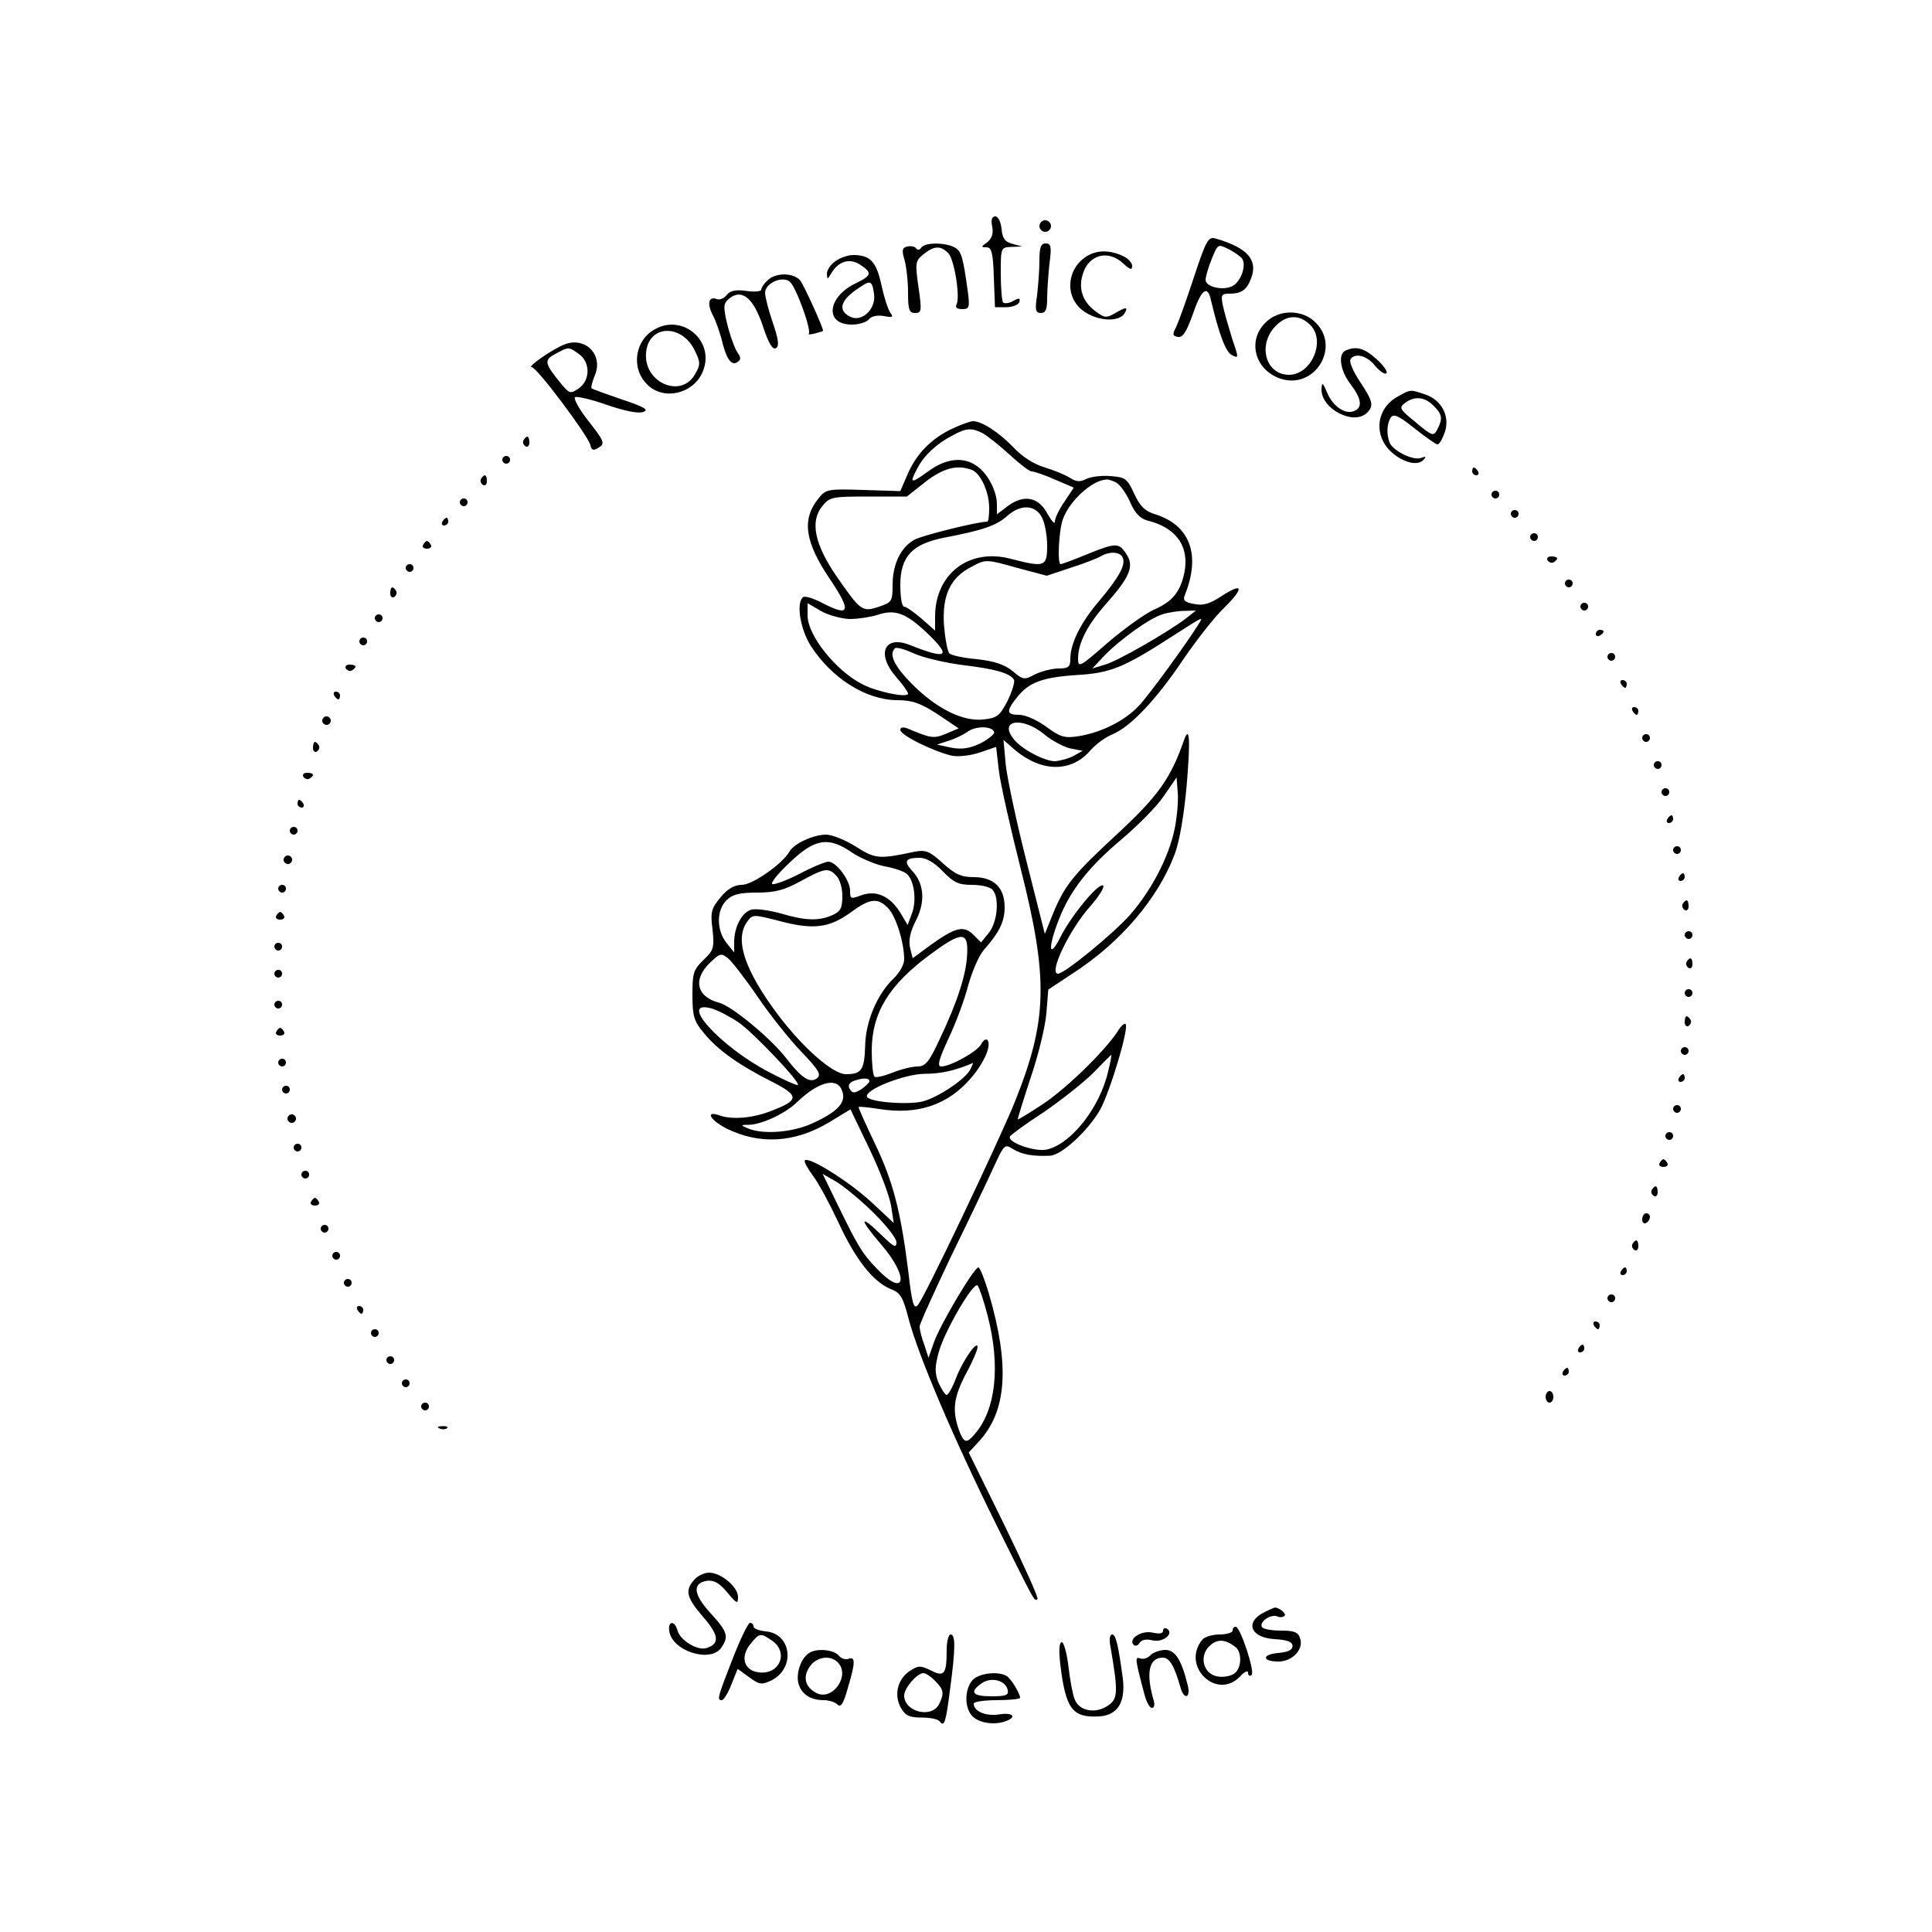 <?xml version="1.0" standalone="no"?>
<!DOCTYPE svg PUBLIC "-//W3C//DTD SVG 20010904//EN"
 "http://www.w3.org/TR/2001/REC-SVG-20010904/DTD/svg10.dtd">
<svg version="1.0" xmlns="http://www.w3.org/2000/svg"
 width="500pt" height="500pt" viewBox="0 0 500 500"
 preserveAspectRatio="xMidYMid meet">

<g transform="translate(0,500) scale(0.1,-0.1)"
fill="#000000" stroke="none">
<path d="M2568 4413 c3 -18 -1 -30 -13 -40 -16 -11 -17 -13 -2 -13 13 0 17
-13 19 -77 l3 -78 29 0 c16 0 31 6 34 13 3 11 0 12 -16 3 -10 -6 -22 -7 -26
-4 -3 3 -6 37 -6 75 0 67 0 68 28 69 l27 1 -25 7 c-19 5 -26 14 -28 39 -2 18
-9 32 -16 32 -9 0 -12 -9 -8 -27z"/>
<path d="M2690 4415 c0 -8 7 -15 15 -15 8 0 15 7 15 15 0 8 -7 15 -15 15 -8 0
-15 -7 -15 -15z"/>
<path d="M3090 4283 c-19 -58 -40 -116 -46 -129 -10 -19 -10 -23 4 -26 13 -2
22 12 38 56 23 68 39 80 48 39 21 -88 38 -134 54 -142 18 -9 18 -8 1 42 -9 29
-20 67 -24 85 -6 29 -4 32 17 32 31 0 45 10 56 40 18 48 -10 79 -93 103 -18 5
-24 -6 -55 -100z m125 47 c11 -18 -4 -59 -25 -70 -24 -13 -70 -3 -70 16 0 7 7
32 16 54 16 39 16 39 44 25 16 -8 32 -20 35 -25z"/>
<path d="M2348 4362 c-13 -3 -15 -9 -7 -35 5 -18 9 -56 9 -84 0 -45 3 -53 18
-53 17 0 18 5 9 67 -9 63 -8 68 13 85 27 22 44 23 64 3 16 -16 32 -117 21
-134 -3 -7 2 -11 15 -11 18 0 20 4 15 43 -13 95 -17 107 -35 117 -25 13 -77
13 -86 -1 -4 -6 -9 -7 -13 -2 -3 5 -13 7 -23 5z"/>
<path d="M2690 4326 c0 -24 -3 -64 -6 -90 -6 -38 -4 -46 10 -46 12 0 16 9 16
38 0 20 3 61 6 90 6 44 4 52 -10 52 -12 0 -16 -10 -16 -44z"/>
<path d="M2796 4324 c-30 -30 -35 -77 -11 -110 30 -43 114 -56 128 -20 5 11 0
11 -23 -2 -27 -16 -30 -16 -57 4 -32 25 -43 58 -30 97 16 49 66 61 104 25 18
-16 23 -18 23 -6 0 8 -11 20 -25 26 -42 19 -80 14 -109 -14z"/>
<path d="M2162 4324 c-12 -8 -22 -23 -22 -32 1 -16 1 -16 11 0 18 32 48 41 75
23 32 -21 30 -28 -11 -48 -74 -35 -82 -107 -11 -107 19 0 39 6 45 14 7 8 22
11 39 8 22 -4 25 -3 16 9 -6 8 -16 40 -23 72 -13 60 -29 77 -73 77 -13 0 -34
-7 -46 -16z m100 -85 c6 -39 -33 -75 -63 -58 -31 16 -24 42 21 72 33 23 37 22
42 -14z"/>
<path d="M1986 4274 c-9 -8 -16 -19 -16 -24 0 -4 -17 -6 -38 -3 -27 4 -42 1
-51 -10 -7 -9 -18 -14 -26 -11 -21 8 -26 -12 -10 -42 8 -15 20 -50 26 -76 12
-44 26 -58 42 -41 4 3 3 11 -2 17 -16 21 -42 113 -35 129 3 9 15 19 26 23 28
9 53 -19 75 -88 13 -38 23 -54 31 -49 9 5 7 22 -8 66 -11 32 -20 67 -20 77 0
25 44 45 64 29 16 -13 57 -126 49 -135 -3 -2 4 -2 16 1 12 3 21 6 21 7 0 10
-50 119 -59 130 -17 21 -65 21 -85 0z"/>
<path d="M3275 4165 c-48 -47 -27 -123 39 -145 88 -29 156 81 91 145 -34 35
-96 35 -130 0z m116 -6 c41 -41 3 -129 -55 -129 -60 0 -82 76 -36 125 29 31
63 32 91 4z"/>
<path d="M1695 4148 c-52 -28 -63 -101 -20 -143 42 -43 121 -24 144 34 32 77
-51 150 -124 109z m103 -55 c15 -31 15 -37 1 -61 -36 -65 -134 -22 -127 55 6
73 92 76 126 6z"/>
<path d="M1462 4109 c-30 -11 -99 -59 -86 -59 13 0 145 -176 152 -202 3 -14 8
-15 22 -6 16 10 14 16 -26 67 -24 30 -40 59 -36 63 4 3 41 -5 83 -20 47 -16
82 -23 94 -18 15 5 3 13 -55 32 -41 14 -77 27 -79 29 -2 3 2 18 9 35 21 52
-25 99 -78 79z m36 -25 c30 -21 30 -68 0 -89 -22 -15 -24 -14 -46 12 -43 53
-45 61 -15 77 35 19 34 19 61 0z"/>
<path d="M3483 4093 c-21 -8 -15 -52 12 -87 29 -38 32 -61 9 -70 -23 -9 -54
12 -69 47 -12 28 -14 29 -15 9 0 -51 84 -94 118 -60 18 18 15 30 -19 81 -17
26 -28 51 -24 57 11 18 43 10 64 -17 12 -14 25 -23 29 -19 4 4 -8 21 -26 37
-31 28 -52 34 -79 22z"/>
<path d="M3618 3974 c-53 -28 -64 -93 -24 -137 29 -31 72 -45 89 -28 9 9 8 11
-5 6 -20 -8 -73 18 -82 40 -8 23 -7 47 3 64 7 11 20 6 61 -27 29 -23 56 -42
60 -42 5 0 13 14 19 31 14 41 -7 83 -50 98 -39 13 -38 14 -71 -5z m92 -24 c23
-23 24 -33 10 -61 -10 -19 -13 -18 -56 18 -42 34 -44 38 -28 50 25 19 51 16
74 -7z"/>
<path d="M2465 3891 c-55 -26 -93 -65 -116 -118 l-19 -44 -96 3 c-90 3 -97 2
-115 -21 -45 -55 -37 -113 31 -213 54 -81 49 -95 -21 -59 -22 12 -45 19 -50
16 -19 -13 -9 -81 19 -126 54 -84 142 -140 223 -141 39 0 60 -7 105 -36 l55
-37 -33 -14 c-32 -13 -38 -12 -100 14 -11 4 -18 3 -18 -4 0 -14 91 -58 135
-67 17 -3 49 1 72 9 l41 14 7 -61 c4 -34 30 -149 57 -256 72 -285 69 -392 -17
-605 -44 -107 -234 -507 -250 -523 -10 -11 -15 5 -24 85 -20 160 -40 236 -87
334 -24 50 -43 93 -42 94 2 2 26 -1 53 -5 99 -16 178 10 238 80 35 41 54 86
42 99 -4 3 -11 -2 -16 -12 -11 -19 -79 -57 -103 -57 -11 0 -7 17 19 73 19 40
42 102 51 138 10 35 27 75 39 89 42 48 55 75 55 112 0 51 -28 78 -80 78 -32 0
-48 7 -80 36 -34 31 -44 35 -72 30 -93 -20 -103 -19 -153 13 -27 17 -62 31
-77 31 -33 0 -83 -23 -95 -44 -18 -32 -96 -86 -123 -86 -19 0 -37 -10 -55 -32
-24 -29 -27 -38 -21 -83 5 -48 3 -54 -23 -79 -27 -26 -29 -35 -29 -91 0 -55 4
-68 30 -99 35 -43 91 -83 177 -126 70 -36 70 -47 -3 -75 -48 -19 -101 -23
-133 -12 -39 14 -26 -11 16 -33 86 -43 177 -38 266 15 l56 34 49 -102 c27 -56
52 -122 56 -147 l7 -45 -59 55 c-59 54 -160 117 -171 107 -3 -3 7 -21 21 -40
14 -18 43 -72 65 -119 44 -96 90 -155 136 -174 26 -10 32 -21 47 -79 25 -94
115 -306 226 -530 101 -203 99 -201 107 -193 3 3 -36 89 -86 192 l-92 187 25
27 c74 79 82 197 27 385 -11 37 -23 67 -27 67 -11 0 -100 -150 -115 -194 l-14
-40 -11 34 c-7 18 -12 39 -12 47 0 7 37 88 81 181 45 92 94 195 110 230 28 61
29 62 51 48 23 -14 51 -19 95 -17 30 1 97 63 129 117 25 43 77 215 67 224 -3
3 -13 -6 -21 -20 -34 -51 -129 -144 -191 -186 -36 -24 -66 -42 -67 -41 -1 1
14 49 33 107 20 58 38 133 41 167 l5 62 65 43 c122 79 219 193 262 307 12 31
24 100 31 177 10 119 8 160 -7 118 -34 -98 -67 -144 -169 -239 -118 -109 -139
-135 -170 -210 l-21 -52 -47 186 c-26 102 -50 215 -54 251 l-6 65 31 -27 c69
-57 145 -57 194 0 13 15 38 34 56 41 48 20 114 90 184 194 34 50 81 110 106
134 53 52 49 67 -7 30 -31 -20 -47 -25 -71 -20 -24 4 -29 10 -24 22 42 104 15
181 -76 210 -27 8 -40 21 -55 54 -18 39 -23 42 -62 45 -23 2 -51 -2 -63 -8
-15 -8 -25 -7 -42 4 -13 8 -43 20 -66 27 -27 8 -58 28 -80 52 -38 39 -81 67
-104 67 -7 0 -31 -9 -53 -19z m78 -12 c12 -7 43 -31 69 -55 26 -24 52 -44 58
-44 6 0 33 -9 60 -21 l49 -21 -24 -36 c-14 -20 -25 -43 -25 -52 0 -8 -8 1 -19
20 -23 44 -61 51 -102 21 l-29 -22 0 26 c0 34 -24 80 -52 99 -35 25 -80 20
-126 -14 -46 -33 -49 -32 -28 8 17 33 50 64 91 85 36 20 50 20 78 6z m-28 -95
c23 -9 45 -57 45 -99 0 -19 -2 -35 -5 -35 -25 0 -165 -35 -187 -46 -36 -19
-58 -63 -58 -118 0 -42 -2 -45 -35 -56 -44 -15 -48 -11 -111 80 -56 82 -68
141 -36 180 19 24 26 25 120 25 l99 0 48 38 c47 36 82 45 120 31z m374 -33
c10 -6 26 -28 36 -51 12 -28 26 -42 44 -47 75 -18 110 -67 96 -136 -11 -50
-31 -74 -79 -95 -24 -11 -78 -50 -120 -86 -71 -62 -76 -65 -76 -41 0 41 24 88
74 144 60 68 72 96 51 127 -19 30 -27 30 -103 -1 -34 -14 -64 -25 -67 -25 -9
0 -5 88 6 117 17 47 75 100 112 102 5 1 16 -3 26 -8z m-192 -91 c7 -14 13 -46
13 -72 0 -55 -6 -57 -95 -34 -107 28 -195 -39 -195 -150 l0 -36 -35 31 c-20
17 -40 31 -45 31 -6 0 -10 25 -10 56 0 74 31 107 116 123 99 19 133 31 161 56
35 31 73 29 90 -5z m209 -104 c7 -19 -10 -50 -62 -112 -47 -55 -74 -109 -74
-149 0 -21 -5 -25 -30 -25 -17 0 -44 -7 -61 -15 -28 -15 -31 -15 -58 8 -21 17
-47 26 -92 31 -35 3 -67 10 -72 15 -5 5 -11 38 -14 73 -5 77 16 123 71 151 37
20 38 20 116 -2 l79 -21 63 21 c35 11 70 25 78 30 23 13 50 11 56 -5z m-708
-158 c22 0 55 5 74 11 45 15 73 4 127 -47 65 -62 53 -70 -45 -31 -66 26 -87
-24 -34 -84 17 -19 30 -38 30 -42 0 -12 -79 4 -118 24 -70 36 -142 127 -142
178 l0 32 34 -20 c19 -11 53 -20 74 -21z m872 2 c-49 -37 -176 -110 -210 -120
l-33 -10 29 31 c41 43 119 99 152 109 15 5 41 9 57 9 l30 1 -25 -20z m34 -12
c-32 -52 -132 -189 -157 -215 -36 -38 -95 -68 -154 -78 -38 -6 -48 -3 -85 24
-23 17 -54 31 -70 31 -33 0 -35 9 -7 44 31 40 66 53 155 59 88 5 122 19 249
101 78 50 79 51 69 34z m-614 -109 c85 -10 124 -21 134 -38 3 -5 -4 -29 -16
-54 -21 -40 -27 -45 -63 -49 -54 -6 -123 29 -187 94 -44 45 -58 75 -42 90 3 4
25 -2 49 -13 24 -11 80 -24 125 -30z m212 -179 c20 -17 51 -33 68 -37 l32 -6
-23 -13 c-13 -7 -35 -13 -49 -14 -27 0 -88 32 -107 58 -39 49 23 58 79 12z
m-129 5 c1 -5 -15 -18 -36 -29 -28 -13 -48 -16 -75 -11 l-37 8 30 10 c17 5 39
16 50 24 22 15 64 14 68 -2z m467 -250 c-15 -73 -60 -159 -115 -222 -42 -48
-170 -153 -187 -153 -25 0 29 113 83 174 23 26 38 50 34 54 -10 10 -81 -75
-110 -132 -31 -62 -34 -30 -4 46 29 74 77 135 163 207 41 35 90 84 108 111
l33 48 3 -39 c2 -22 -2 -64 -8 -94z m-834 -62 c21 -14 59 -30 83 -35 24 -4 50
-13 57 -19 20 -16 27 -70 14 -103 l-11 -30 -19 32 c-27 43 -62 59 -101 45 -27
-10 -29 -10 -29 12 0 27 -36 75 -56 75 -8 0 -42 -14 -74 -31 -33 -17 -65 -29
-71 -27 -6 2 14 27 45 56 65 62 100 68 162 25z m234 -48 c28 -29 41 -35 75
-35 23 0 46 -5 53 -12 19 -19 14 -82 -8 -111 l-21 -26 -20 20 c-25 25 -47 19
-111 -27 l-46 -34 -7 28 c-4 20 1 42 16 71 24 47 21 95 -11 128 -22 24 -17 33
20 33 17 0 38 -12 60 -35z m-276 -11 c9 -8 16 -32 16 -53 0 -31 -5 -40 -25
-49 -35 -16 -71 -15 -134 4 -30 8 -63 13 -76 10 -24 -6 -45 -44 -45 -84 l0
-27 -20 25 c-26 33 -26 84 0 110 15 15 33 20 79 20 46 0 70 6 112 29 64 35 73
36 93 15z m135 -85 c20 -21 41 -89 41 -132 0 -13 -12 -34 -26 -48 -43 -40 -74
-112 -75 -176 -2 -62 -9 -73 -50 -73 -33 0 -110 67 -175 153 -87 116 -114 196
-80 242 14 19 15 19 85 1 87 -23 128 -17 183 23 49 36 70 39 97 10z m204 -118
c-2 -52 -25 -123 -70 -218 -28 -61 -38 -73 -58 -73 -14 0 -43 -7 -65 -16 -23
-9 -44 -14 -47 -10 -4 4 -7 34 -7 69 1 96 44 168 153 248 80 59 97 59 94 0z
m-542 -111 c32 -47 83 -111 113 -142 44 -46 52 -59 41 -68 -18 -15 -41 0 -80
51 -40 52 -142 136 -174 144 -58 15 -69 60 -23 104 25 24 29 25 46 11 10 -8
45 -53 77 -100z m-48 -67 c38 -27 159 -154 152 -161 -2 -2 -36 13 -76 34 -126
66 -237 189 -147 164 17 -5 49 -22 71 -37z m955 -125 c-21 -94 -96 -189 -159
-203 -30 -7 -104 19 -95 34 3 5 43 34 89 64 45 31 102 76 127 101 24 25 45 46
46 46 1 0 -2 -19 -8 -42z m-357 4 c-13 -25 -80 -70 -121 -82 -36 -10 -137 -3
-146 11 -10 17 94 59 148 60 43 0 79 8 126 28 1 0 -2 -7 -7 -17z m-261 -30 c0
-4 -10 -13 -21 -21 -18 -11 -23 -11 -30 1 -5 8 -2 15 9 20 24 9 42 9 42 0z
m-71 -24 c12 -30 -9 -54 -74 -84 -52 -25 -131 -31 -170 -14 -19 8 -19 9 3 9
34 1 94 29 124 58 56 54 104 66 117 31z m78 -313 c35 -34 63 -69 63 -80 0 -16
-7 -12 -38 18 -58 57 -60 44 -3 -22 75 -86 66 -144 -11 -63 -37 39 -46 53
-103 170 l-36 74 33 -19 c18 -10 61 -45 95 -78z m299 -270 c34 -131 21 -245
-34 -307 -21 -25 -28 -23 -41 13 -17 50 -13 83 19 144 17 31 30 62 30 69 -1
19 -39 -36 -56 -81 -9 -24 -20 -43 -24 -43 -4 0 -13 14 -21 31 -10 25 -10 41
0 78 14 54 91 186 101 174 4 -4 16 -39 26 -78z"/>
<path d="M1355 3861 c-3 -5 -1 -12 5 -16 5 -3 10 1 10 9 0 18 -6 21 -15 7z"/>
<path d="M1300 3810 c0 -5 5 -10 10 -10 6 0 10 5 10 10 0 6 -4 10 -10 10 -5 0
-10 -4 -10 -10z"/>
<path d="M3810 3780 c0 -5 5 -10 11 -10 5 0 7 5 4 10 -3 6 -8 10 -11 10 -2 0
-4 -4 -4 -10z"/>
<path d="M1245 3761 c-3 -5 -1 -12 5 -16 5 -3 10 1 10 9 0 18 -6 21 -15 7z"/>
<path d="M3860 3720 c0 -5 5 -10 10 -10 6 0 10 5 10 10 0 6 -4 10 -10 10 -5 0
-10 -4 -10 -10z"/>
<path d="M1190 3700 c0 -5 5 -10 10 -10 6 0 10 5 10 10 0 6 -4 10 -10 10 -5 0
-10 -4 -10 -10z"/>
<path d="M3910 3670 c0 -5 5 -10 10 -10 6 0 10 5 10 10 0 6 -4 10 -10 10 -5 0
-10 -4 -10 -10z"/>
<path d="M1145 3650 c-3 -5 -1 -10 4 -10 6 0 11 5 11 10 0 6 -2 10 -4 10 -3 0
-8 -4 -11 -10z"/>
<path d="M3960 3610 c0 -5 5 -10 10 -10 6 0 10 5 10 10 0 6 -4 10 -10 10 -5 0
-10 -4 -10 -10z"/>
<path d="M1095 3590 c-3 -5 1 -10 10 -10 9 0 13 5 10 10 -3 6 -8 10 -10 10 -2
0 -7 -4 -10 -10z"/>
<path d="M4005 3550 c4 -6 11 -8 16 -5 14 9 11 15 -7 15 -8 0 -12 -5 -9 -10z"/>
<path d="M1050 3530 c0 -5 5 -10 10 -10 6 0 10 5 10 10 0 6 -4 10 -10 10 -5 0
-10 -4 -10 -10z"/>
<path d="M4050 3490 c0 -5 5 -10 10 -10 6 0 10 5 10 10 0 6 -4 10 -10 10 -5 0
-10 -4 -10 -10z"/>
<path d="M1010 3464 c0 -8 5 -12 10 -9 6 4 8 11 5 16 -9 14 -15 11 -15 -7z"/>
<path d="M4090 3430 c0 -5 5 -10 10 -10 6 0 10 5 10 10 0 6 -4 10 -10 10 -5 0
-10 -4 -10 -10z"/>
<path d="M970 3400 c0 -5 5 -10 10 -10 6 0 10 5 10 10 0 6 -4 10 -10 10 -5 0
-10 -4 -10 -10z"/>
<path d="M4130 3359 c0 -5 5 -7 10 -4 6 3 10 8 10 11 0 2 -4 4 -10 4 -5 0 -10
-5 -10 -11z"/>
<path d="M930 3340 c0 -5 5 -10 10 -10 6 0 10 5 10 10 0 6 -4 10 -10 10 -5 0
-10 -4 -10 -10z"/>
<path d="M4160 3300 c0 -5 5 -10 10 -10 6 0 10 5 10 10 0 6 -4 10 -10 10 -5 0
-10 -4 -10 -10z"/>
<path d="M895 3270 c4 -6 11 -8 16 -5 14 9 11 15 -7 15 -8 0 -12 -5 -9 -10z"/>
<path d="M4195 3230 c3 -5 8 -10 11 -10 2 0 4 5 4 10 0 6 -5 10 -11 10 -5 0
-7 -4 -4 -10z"/>
<path d="M865 3200 c3 -5 8 -10 11 -10 2 0 4 5 4 10 0 6 -5 10 -11 10 -5 0 -7
-4 -4 -10z"/>
<path d="M4225 3160 c3 -5 8 -10 11 -10 2 0 4 5 4 10 0 6 -5 10 -11 10 -5 0
-7 -4 -4 -10z"/>
<path d="M836 3141 c-4 -5 -2 -12 3 -15 5 -4 12 -2 15 3 4 5 2 12 -3 15 -5 4
-12 2 -15 -3z"/>
<path d="M4250 3090 c0 -5 5 -10 10 -10 6 0 10 5 10 10 0 6 -4 10 -10 10 -5 0
-10 -4 -10 -10z"/>
<path d="M810 3064 c0 -8 5 -12 10 -9 6 4 8 11 5 16 -9 14 -15 11 -15 -7z"/>
<path d="M4280 3020 c0 -5 5 -10 10 -10 6 0 10 5 10 10 0 6 -4 10 -10 10 -5 0
-10 -4 -10 -10z"/>
<path d="M785 2990 c4 -6 11 -8 16 -5 14 9 11 15 -7 15 -8 0 -12 -5 -9 -10z"/>
<path d="M4300 2950 c0 -5 5 -10 10 -10 6 0 10 5 10 10 0 6 -4 10 -10 10 -5 0
-10 -4 -10 -10z"/>
<path d="M770 2920 c0 -5 5 -10 11 -10 5 0 7 5 4 10 -3 6 -8 10 -11 10 -2 0
-4 -4 -4 -10z"/>
<path d="M4315 2880 c-3 -5 -1 -10 4 -10 6 0 11 5 11 10 0 6 -2 10 -4 10 -3 0
-8 -4 -11 -10z"/>
<path d="M750 2850 c0 -5 5 -10 10 -10 6 0 10 5 10 10 0 6 -4 10 -10 10 -5 0
-10 -4 -10 -10z"/>
<path d="M4330 2800 c0 -5 5 -10 10 -10 6 0 10 5 10 10 0 6 -4 10 -10 10 -5 0
-10 -4 -10 -10z"/>
<path d="M736 2781 c-4 -5 -2 -12 3 -15 5 -4 12 -2 15 3 4 5 2 12 -3 15 -5 4
-12 2 -15 -3z"/>
<path d="M4345 2730 c-3 -5 -1 -10 4 -10 6 0 11 5 11 10 0 6 -2 10 -4 10 -3 0
-8 -4 -11 -10z"/>
<path d="M720 2700 c0 -5 5 -10 10 -10 6 0 10 5 10 10 0 6 -4 10 -10 10 -5 0
-10 -4 -10 -10z"/>
<path d="M4355 2661 c-3 -5 -1 -12 5 -16 5 -3 10 1 10 9 0 18 -6 21 -15 7z"/>
<path d="M715 2630 c-3 -5 1 -10 10 -10 9 0 13 5 10 10 -3 6 -8 10 -10 10 -2
0 -7 -4 -10 -10z"/>
<path d="M4360 2580 c0 -5 5 -10 10 -10 6 0 10 5 10 10 0 6 -4 10 -10 10 -5 0
-10 -4 -10 -10z"/>
<path d="M710 2550 c0 -5 5 -10 10 -10 6 0 10 5 10 10 0 6 -4 10 -10 10 -5 0
-10 -4 -10 -10z"/>
<path d="M4365 2511 c-3 -5 -1 -12 5 -16 5 -3 10 1 10 9 0 18 -6 21 -15 7z"/>
<path d="M710 2480 c0 -5 5 -10 10 -10 6 0 10 5 10 10 0 6 -4 10 -10 10 -5 0
-10 -4 -10 -10z"/>
<path d="M4360 2430 c0 -5 5 -10 10 -10 6 0 10 5 10 10 0 6 -4 10 -10 10 -5 0
-10 -4 -10 -10z"/>
<path d="M710 2400 c0 -5 5 -10 10 -10 6 0 10 5 10 10 0 6 -4 10 -10 10 -5 0
-10 -4 -10 -10z"/>
<path d="M4360 2354 c0 -8 5 -12 10 -9 6 4 8 11 5 16 -9 14 -15 11 -15 -7z"/>
<path d="M715 2330 c-3 -5 1 -10 10 -10 9 0 13 5 10 10 -3 6 -8 10 -10 10 -2
0 -7 -4 -10 -10z"/>
<path d="M4350 2280 c0 -5 5 -10 10 -10 6 0 10 5 10 10 0 6 -4 10 -10 10 -5 0
-10 -4 -10 -10z"/>
<path d="M720 2250 c0 -5 5 -10 10 -10 6 0 10 5 10 10 0 6 -4 10 -10 10 -5 0
-10 -4 -10 -10z"/>
<path d="M4345 2210 c-3 -5 -1 -10 4 -10 6 0 11 5 11 10 0 6 -2 10 -4 10 -3 0
-8 -4 -11 -10z"/>
<path d="M730 2180 c0 -5 5 -10 10 -10 6 0 10 5 10 10 0 6 -4 10 -10 10 -5 0
-10 -4 -10 -10z"/>
<path d="M4330 2130 c0 -5 5 -10 10 -10 6 0 10 5 10 10 0 6 -4 10 -10 10 -5 0
-10 -4 -10 -10z"/>
<path d="M746 2111 c-4 -5 -2 -12 3 -15 5 -4 12 -2 15 3 4 5 2 12 -3 15 -5 4
-12 2 -15 -3z"/>
<path d="M4310 2060 c0 -5 5 -10 10 -10 6 0 10 5 10 10 0 6 -4 10 -10 10 -5 0
-10 -4 -10 -10z"/>
<path d="M760 2030 c0 -5 5 -10 10 -10 6 0 10 5 10 10 0 6 -4 10 -10 10 -5 0
-10 -4 -10 -10z"/>
<path d="M4295 1990 c-3 -5 1 -10 10 -10 9 0 13 5 10 10 -3 6 -8 10 -10 10 -2
0 -7 -4 -10 -10z"/>
<path d="M780 1960 c0 -5 5 -10 10 -10 6 0 10 5 10 10 0 6 -4 10 -10 10 -5 0
-10 -4 -10 -10z"/>
<path d="M4275 1921 c-3 -5 -1 -12 5 -16 5 -3 10 1 10 9 0 18 -6 21 -15 7z"/>
<path d="M805 1890 c-3 -5 1 -10 10 -10 9 0 13 5 10 10 -3 6 -8 10 -10 10 -2
0 -7 -4 -10 -10z"/>
<path d="M4250 1844 c0 -8 5 -12 10 -9 6 3 10 10 10 16 0 5 -4 9 -10 9 -5 0
-10 -7 -10 -16z"/>
<path d="M830 1820 c0 -5 5 -10 10 -10 6 0 10 5 10 10 0 6 -4 10 -10 10 -5 0
-10 -4 -10 -10z"/>
<path d="M4225 1781 c-3 -5 -1 -12 5 -16 5 -3 10 1 10 9 0 18 -6 21 -15 7z"/>
<path d="M860 1750 c0 -5 5 -10 10 -10 6 0 10 5 10 10 0 6 -4 10 -10 10 -5 0
-10 -4 -10 -10z"/>
<path d="M4195 1710 c-3 -5 -1 -10 4 -10 6 0 11 5 11 10 0 6 -2 10 -4 10 -3 0
-8 -4 -11 -10z"/>
<path d="M890 1680 c0 -5 5 -10 10 -10 6 0 10 5 10 10 0 6 -4 10 -10 10 -5 0
-10 -4 -10 -10z"/>
<path d="M4160 1640 c0 -5 5 -10 10 -10 6 0 10 5 10 10 0 6 -4 10 -10 10 -5 0
-10 -4 -10 -10z"/>
<path d="M925 1610 c3 -5 8 -10 11 -10 2 0 4 5 4 10 0 6 -5 10 -11 10 -5 0 -7
-4 -4 -10z"/>
<path d="M4125 1570 c3 -5 8 -10 11 -10 2 0 4 5 4 10 0 6 -5 10 -11 10 -5 0
-7 -4 -4 -10z"/>
<path d="M960 1550 c0 -5 5 -10 10 -10 6 0 10 5 10 10 0 6 -4 10 -10 10 -5 0
-10 -4 -10 -10z"/>
<path d="M4085 1510 c-3 -5 -1 -10 4 -10 6 0 11 5 11 10 0 6 -2 10 -4 10 -3 0
-8 -4 -11 -10z"/>
<path d="M1000 1480 c0 -5 5 -10 10 -10 6 0 10 5 10 10 0 6 -4 10 -10 10 -5 0
-10 -4 -10 -10z"/>
<path d="M4045 1450 c-3 -5 -1 -10 4 -10 6 0 11 5 11 10 0 6 -2 10 -4 10 -3 0
-8 -4 -11 -10z"/>
<path d="M1040 1420 c0 -5 5 -10 10 -10 6 0 10 5 10 10 0 6 -4 10 -10 10 -5 0
-10 -4 -10 -10z"/>
<path d="M4000 1385 c0 -8 5 -15 10 -15 6 0 10 7 10 15 0 8 -4 15 -10 15 -5 0
-10 -7 -10 -15z"/>
<path d="M1090 1360 c0 -5 5 -10 10 -10 6 0 10 5 10 10 0 6 -4 10 -10 10 -5 0
-10 -4 -10 -10z"/>
<path d="M1138 1303 c7 -3 16 -2 19 1 4 3 -2 6 -13 5 -11 0 -14 -3 -6 -6z"/>
<path d="M1797 912 c-25 -28 -21 -46 23 -97 41 -47 43 -69 9 -80 -24 -8 -69
20 -76 46 -7 26 -25 24 -21 -2 7 -52 106 -83 134 -44 21 29 17 42 -27 90 -45
49 -48 78 -9 84 18 2 32 -6 52 -30 25 -30 28 -31 28 -12 0 26 -44 63 -75 63
-12 0 -29 -8 -38 -18z"/>
<path d="M3273 828 c-52 -25 -38 -66 25 -70 34 -2 47 -7 47 -18 0 -10 -12 -16
-38 -18 -42 -4 -41 -22 2 -22 35 0 65 31 56 59 -5 17 -15 21 -50 21 -24 0 -46
4 -49 9 -8 13 21 34 39 28 8 -4 17 -2 20 2 4 7 -20 24 -28 20 -1 0 -12 -5 -24
-11z"/>
<path d="M1896 707 c-39 -100 -41 -107 -28 -107 5 0 16 18 25 41 l16 40 29
-21 c27 -20 33 -21 58 -9 63 31 53 121 -14 127 -18 2 -32 7 -32 13 0 5 -4 9
-9 9 -5 0 -25 -42 -45 -93z m102 47 c44 -30 20 -89 -34 -82 -38 4 -49 39 -23
72 24 30 27 31 57 10z"/>
<path d="M3010 780 c0 -8 -10 -9 -28 -5 -29 6 -63 -17 -48 -32 4 -4 11 -2 15
5 5 8 17 11 33 7 27 -7 58 17 38 30 -5 3 -10 1 -10 -5z"/>
<path d="M3190 780 c0 -5 -15 -10 -34 -10 -18 0 -38 -6 -44 -13 -57 -68 37
-160 98 -95 11 12 20 16 20 9 0 -7 4 -10 9 -6 10 6 -29 125 -41 125 -5 0 -8
-4 -8 -10z m8 -43 c15 -12 16 -49 0 -65 -13 -13 -47 -16 -64 -4 -23 15 -26 50
-5 71 20 20 41 20 69 -2z"/>
<path d="M2450 731 c0 -64 -6 -72 -41 -54 -27 13 -32 13 -54 -1 -32 -21 -42
-62 -24 -95 12 -21 22 -26 54 -26 22 0 43 -4 47 -10 12 -16 16 -2 27 85 14
105 14 140 1 140 -5 0 -10 -18 -10 -39z m-30 -81 c23 -23 24 -33 10 -61 -20
-37 -90 -19 -90 23 0 19 33 58 50 58 6 0 19 -9 30 -20z"/>
<path d="M2874 738 c20 -118 20 -135 -8 -153 -32 -21 -74 -13 -85 18 -5 12
-12 50 -16 85 -4 34 -12 62 -17 62 -7 0 -8 -21 -4 -57 14 -116 31 -139 101
-135 47 3 68 36 61 97 -12 88 -18 115 -28 115 -6 0 -8 -14 -4 -32z"/>
<path d="M2094 722 c-21 -13 -34 -52 -28 -77 7 -29 31 -45 66 -45 13 0 29 -5
35 -11 9 -9 16 2 27 42 20 66 20 83 2 76 -8 -3 -20 1 -26 9 -13 15 -57 19 -76
6z m74 -24 c34 -34 -14 -102 -56 -79 -28 15 -35 40 -17 67 17 26 53 32 73 12z"/>
<path d="M2978 717 c-7 -8 -19 -12 -27 -9 -14 5 -14 0 10 -90 5 -21 14 -38 20
-38 6 0 8 8 5 18 -21 72 -13 112 23 112 18 0 30 -21 46 -77 9 -33 27 -28 19 5
-16 65 -32 92 -58 92 -13 0 -31 -6 -38 -13z"/>
<path d="M2517 652 c-22 -25 -21 -75 1 -95 19 -17 57 -22 86 -11 29 11 16 23
-19 17 -34 -5 -65 8 -65 28 0 5 27 9 60 9 33 0 60 3 60 6 0 11 -23 49 -34 56
-21 14 -73 8 -89 -10z m91 -26 c3 -13 -5 -16 -42 -16 -50 0 -58 11 -25 34 25
17 62 7 67 -18z"/>
</g>
</svg>
